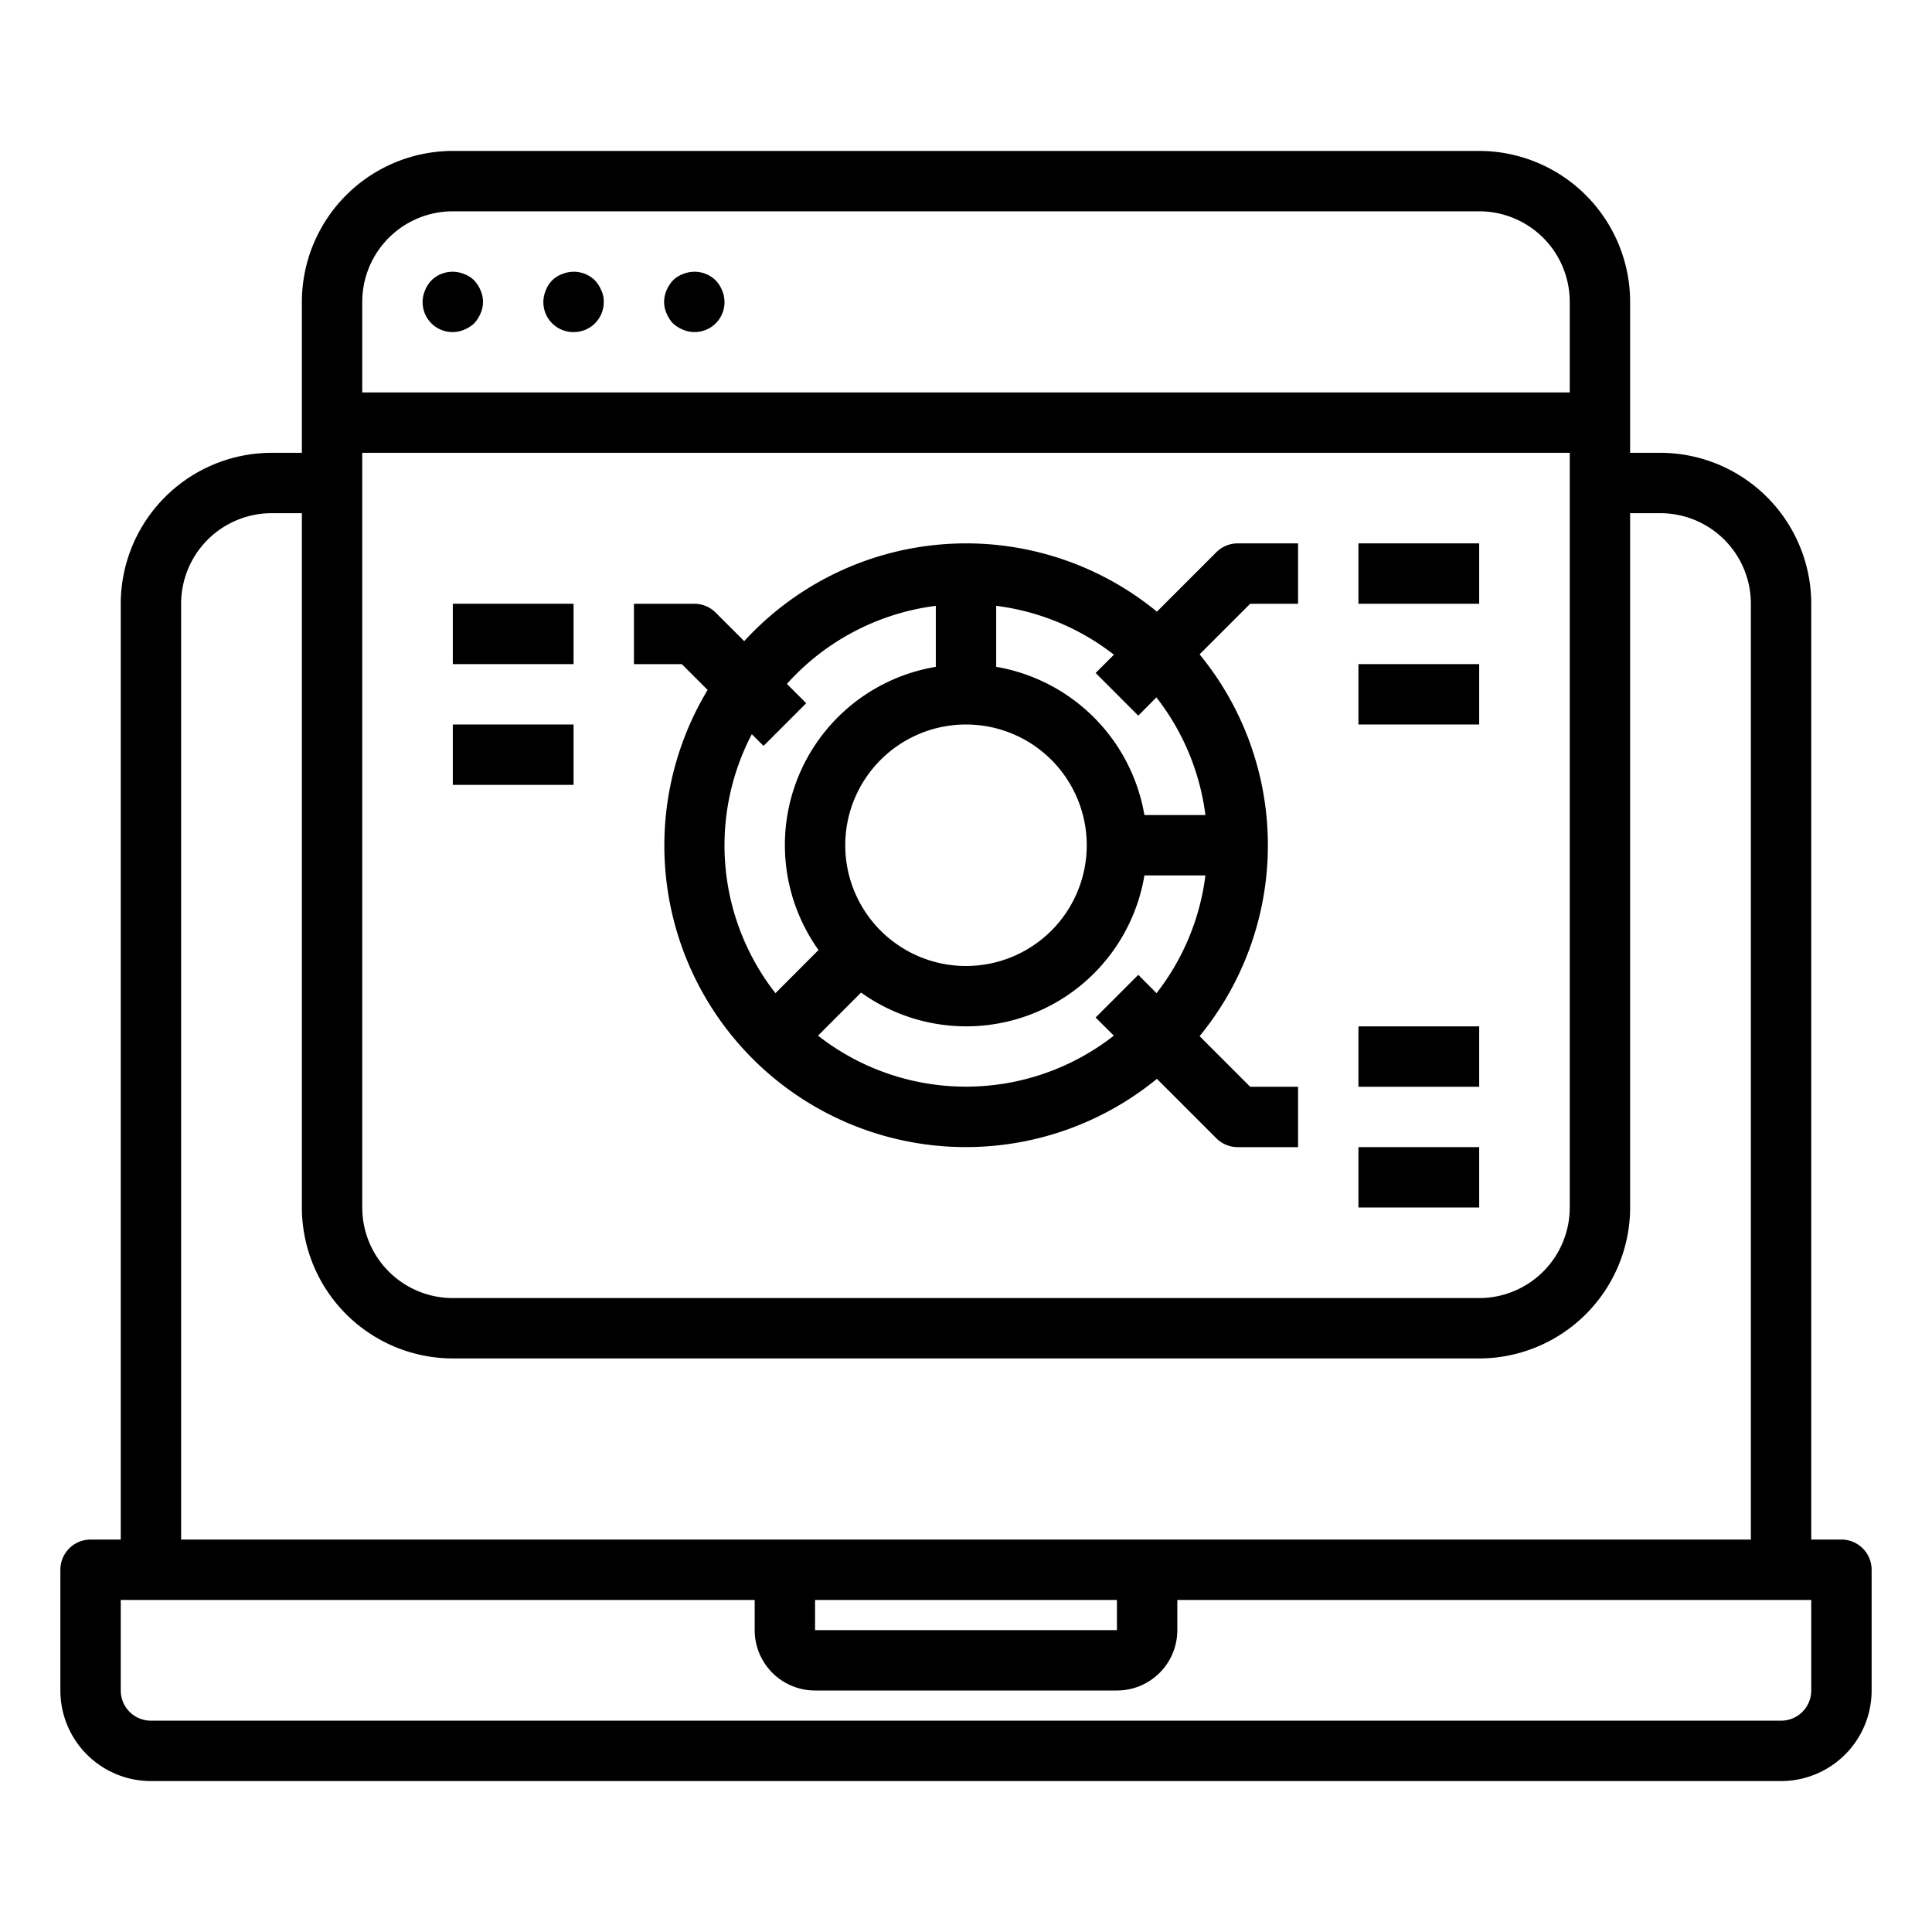 <svg xmlns="http://www.w3.org/2000/svg" viewBox="0 0 64 64" x="0px" y="0px"><g data-name="Online-Data Analysis"><path d="M61,51H60V20a5.006,5.006,0,0,0-5-5H54V10a5.006,5.006,0,0,0-5-5H15a5.006,5.006,0,0,0-5,5v5H9a5.006,5.006,0,0,0-5,5V51H3a1,1,0,0,0-1,1v4a3,3,0,0,0,3,3H59a3,3,0,0,0,3-3V52A1,1,0,0,0,61,51ZM12,15H52V40a3,3,0,0,1-3,3H15a3,3,0,0,1-3-3Zm3-8H49a3,3,0,0,1,3,3v3H12V10A3,3,0,0,1,15,7ZM6,20a3,3,0,0,1,3-3h1V40a5.006,5.006,0,0,0,5,5H49a5.006,5.006,0,0,0,5-5V17h1a3,3,0,0,1,3,3V51H6ZM37,54H27V53H37Zm23,2a1,1,0,0,1-1,1H5a1,1,0,0,1-1-1V53H25v1a2,2,0,0,0,2,2H37a2,2,0,0,0,2-2V53H60Z"></path><path d="M15,11a1,1,0,0,0,.38-.08,1.155,1.155,0,0,0,.33-.21,1.169,1.169,0,0,0,.21-.33.942.942,0,0,0,0-.76,1.155,1.155,0,0,0-.21-.33.933.933,0,0,0-.33-.21,1,1,0,0,0-1.09.21,1.032,1.032,0,0,0-.21.33A.99.99,0,0,0,15,11Z"></path><path d="M19,11a.99.99,0,0,0,1-1,.838.838,0,0,0-.08-.38,1.155,1.155,0,0,0-.21-.33,1,1,0,0,0-1.09-.21.9.9,0,0,0-.54.54A.99.99,0,0,0,19,11Z"></path><path d="M22.29,10.71a1.155,1.155,0,0,0,.33.21.99.99,0,0,0,1.3-1.3,1.032,1.032,0,0,0-.21-.33,1,1,0,0,0-1.09-.21.933.933,0,0,0-.33.21,1.155,1.155,0,0,0-.21.33.942.942,0,0,0,0,.76A1.169,1.169,0,0,0,22.29,10.71Z"></path><rect x="45" y="18" width="4" height="2"></rect><rect x="45" y="22" width="4" height="2"></rect><rect x="45" y="38" width="4" height="2"></rect><rect x="45" y="34" width="4" height="2"></rect><path d="M23.441,22.855A9.988,9.988,0,0,0,38.324,35.738l1.969,1.969A1,1,0,0,0,41,38h2V36H41.414l-1.676-1.676a9.971,9.971,0,0,0,0-12.648L41.414,20H43V18H41a1,1,0,0,0-.707.293l-1.969,1.969a9.961,9.961,0,0,0-13.671.977l-.946-.946A1,1,0,0,0,23,20H21v2h1.586Zm14.266,9.438-1.414,1.414.605.6a7.949,7.949,0,0,1-9.8,0l1.426-1.427A5.984,5.984,0,0,0,37.91,29h2.021a7.953,7.953,0,0,1-1.619,3.9ZM32,24a4,4,0,1,1-4,4A4,4,0,0,1,32,24Zm5.707-.293.6-.605A7.953,7.953,0,0,1,39.931,27H37.91A6.008,6.008,0,0,0,33,22.09V20.069a7.953,7.953,0,0,1,3.9,1.619l-.605.605ZM31,20.069V22.09a5.984,5.984,0,0,0-3.885,9.381L25.688,32.9a7.945,7.945,0,0,1-.783-8.579l.388.388,1.414-1.414-.64-.64A7.98,7.98,0,0,1,31,20.069Z"></path><rect x="15" y="20" width="4" height="2"></rect><rect x="15" y="24" width="4" height="2"></rect></g></svg>